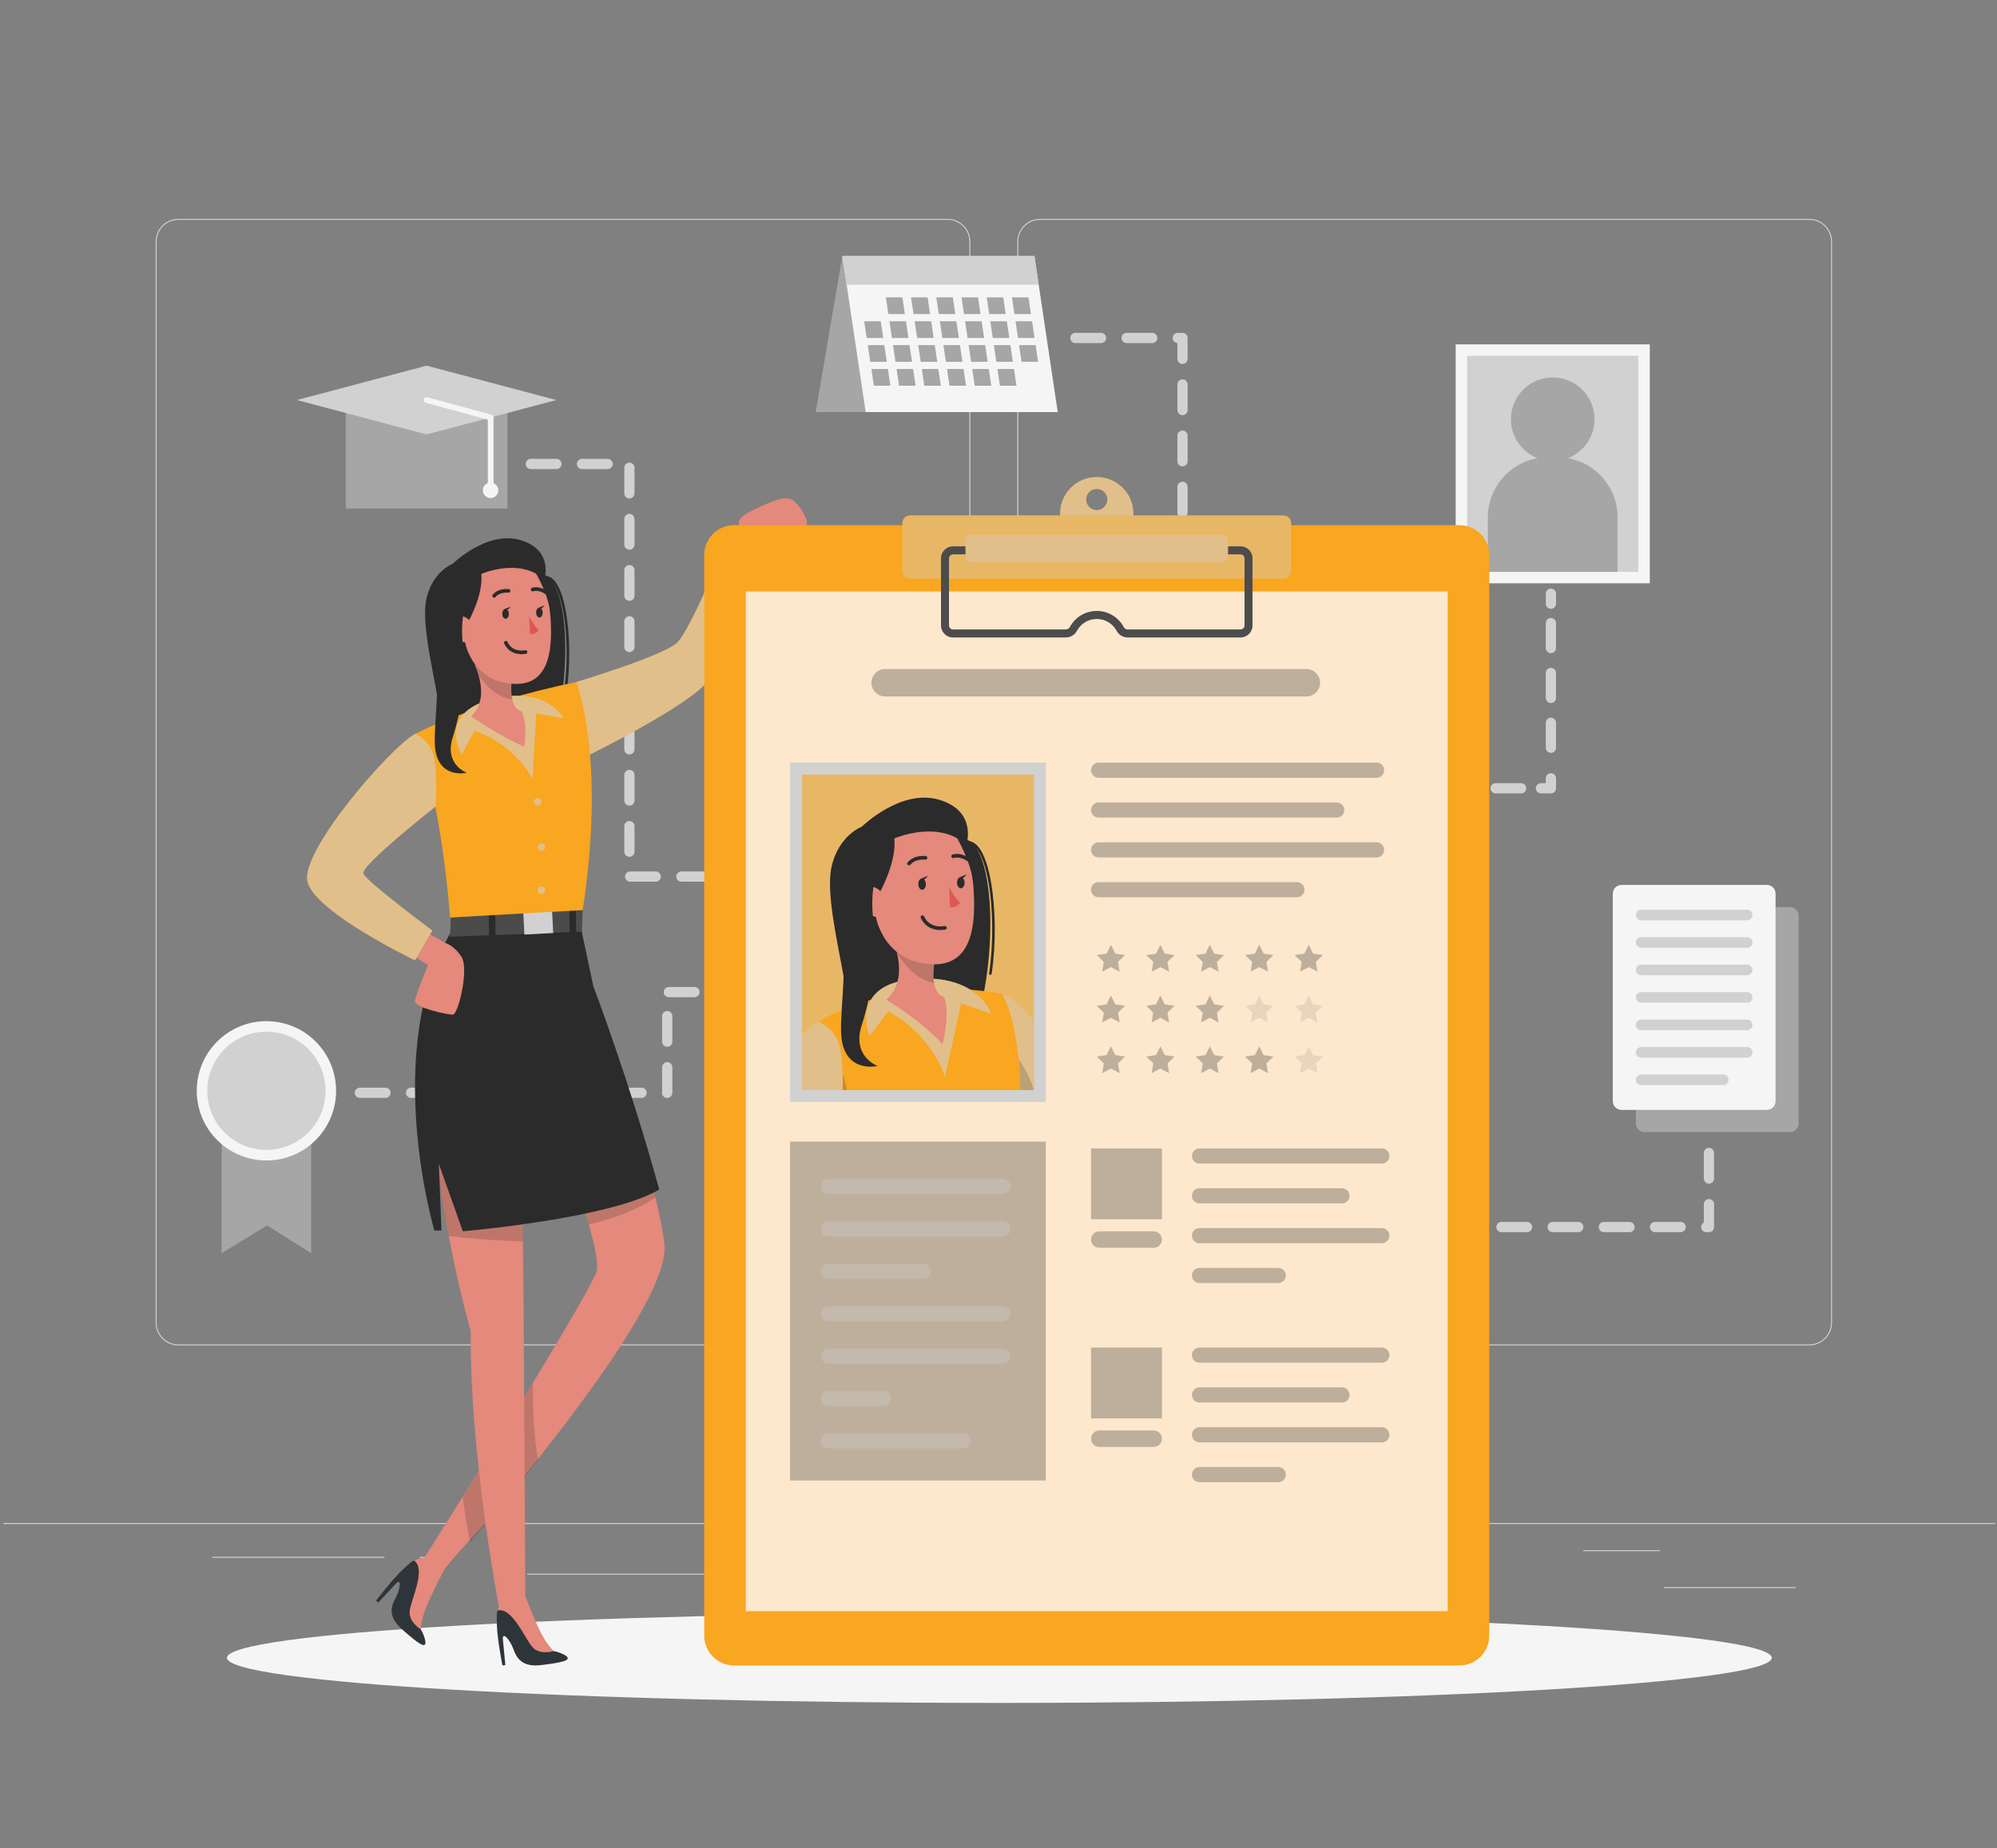 <svg width="390" height="361" viewBox="0 0 390 361" fill="none" xmlns="http://www.w3.org/2000/svg">
<rect x="0" y="0" width="390" height="361" fill="#808080" stroke="none"/>
<g clip-path="url(#clip0_405_26703)">
<path d="M389.668 297.505H0.668V297.7H389.668V297.505Z" fill="#D1D1D1"/>
<path d="M350.691 310.028H324.922V310.223H350.691V310.028Z" fill="#D1D1D1"/>
<path d="M258.357 312.14H251.594V312.334H258.357V312.14Z" fill="#D1D1D1"/>
<path d="M324.142 302.804H309.211V302.998H324.142V302.804Z" fill="#D1D1D1"/>
<path d="M75.085 304.111H41.48V304.305H75.085V304.111Z" fill="#D1D1D1"/>
<path d="M86.939 304.111H82.012V304.305H86.939V304.111Z" fill="#D1D1D1"/>
<path d="M175.833 307.396H102.953V307.59H175.833V307.396Z" fill="#D1D1D1"/>
<path d="M185.064 262.808H34.833C32.385 262.808 30.393 260.816 30.393 258.367V47.193C30.393 44.745 32.385 42.752 34.833 42.752H185.064C187.512 42.752 189.504 44.745 189.504 47.193V258.367C189.504 260.816 187.512 262.808 185.064 262.808ZM34.833 42.948C32.492 42.948 30.587 44.852 30.587 47.194V258.368C30.587 260.71 32.492 262.614 34.833 262.614H185.064C187.405 262.614 189.31 260.71 189.31 258.368V47.193C189.31 44.852 187.405 42.947 185.064 42.947L34.833 42.948Z" fill="#D1D1D1"/>
<path d="M353.344 262.808H203.114C200.666 262.808 198.674 260.816 198.674 258.367V47.193C198.674 44.745 200.666 42.752 203.114 42.752H353.344C355.793 42.752 357.785 44.745 357.785 47.193V258.367C357.786 260.816 355.793 262.808 353.344 262.808ZM203.114 42.948C200.773 42.948 198.868 44.852 198.868 47.194V258.368C198.868 260.71 200.773 262.614 203.114 262.614H353.344C355.686 262.614 357.59 260.71 357.59 258.368V47.193C357.59 44.852 355.686 42.947 353.344 42.947L203.114 42.948Z" fill="#D1D1D1"/>
<path d="M322.194 67.269H284.283V113.939H322.194V67.269Z" fill="#F5F5F5"/>
<path d="M319.961 69.499H286.51V111.709H319.961V69.499Z" fill="#D1D1D1"/>
<path d="M315.906 101.056V111.709H290.566V101.056C290.566 95.273 294.756 90.47 300.261 89.5C297.23 88.308 295.069 85.355 295.069 81.901C295.069 77.388 298.724 73.733 303.237 73.733C307.75 73.733 311.404 77.388 311.404 81.901C311.404 85.355 309.254 88.308 306.212 89.5C311.716 90.47 315.906 95.272 315.906 101.056Z" fill="#A6A6A6"/>
<path d="M99.096 78.144H67.531V99.334H99.096V78.144Z" fill="#A6A6A6"/>
<path d="M83.314 71.43L57.984 78.144L83.314 84.858L108.645 78.144L83.314 71.43Z" fill="#D1D1D1"/>
<path d="M96.385 94.377V81.541C96.385 81.29 96.216 81.07 95.974 81.005L83.461 77.607C83.166 77.525 82.858 77.702 82.778 77.999C82.697 78.295 82.872 78.601 83.169 78.682L95.271 81.968V94.361C94.698 94.577 94.287 95.126 94.287 95.775C94.287 96.611 94.965 97.289 95.801 97.289C96.638 97.289 97.315 96.611 97.315 95.775C97.315 95.145 96.932 94.606 96.385 94.377Z" fill="#F5F5F5"/>
<path d="M164.506 50.02L159.289 80.498H186.802L164.506 50.02Z" fill="#A6A6A6"/>
<path d="M206.57 80.498H169.063L164.506 50.02H202.012L206.57 80.498Z" fill="#F5F5F5"/>
<path d="M202.846 55.606H165.341L164.506 50.02H202.012L202.846 55.606Z" fill="#D1D1D1"/>
<path d="M176.72 61.352H173.489L173 58.087H176.232L176.72 61.352Z" fill="#A6A6A6"/>
<path d="M181.643 61.352H178.412L177.924 58.087H181.156L181.643 61.352Z" fill="#A6A6A6"/>
<path d="M186.57 61.352H183.338L182.85 58.087H186.081L186.57 61.352Z" fill="#A6A6A6"/>
<path d="M191.493 61.352H188.262L187.773 58.087H191.005L191.493 61.352Z" fill="#A6A6A6"/>
<path d="M196.417 61.352H193.185L192.697 58.087H195.929L196.417 61.352Z" fill="#A6A6A6"/>
<path d="M201.343 61.352H198.112L197.623 58.087H200.855L201.343 61.352Z" fill="#A6A6A6"/>
<path d="M172.493 66.016H169.262L168.773 62.751H172.005L172.493 66.016Z" fill="#A6A6A6"/>
<path d="M177.417 66.016H174.185L173.697 62.751H176.928L177.417 66.016Z" fill="#A6A6A6"/>
<path d="M182.343 66.016H179.112L178.623 62.751H181.855L182.343 66.016Z" fill="#A6A6A6"/>
<path d="M187.266 66.016H184.035L183.547 62.751H186.779L187.266 66.016Z" fill="#A6A6A6"/>
<path d="M192.19 66.016H188.959L188.471 62.751H191.702L192.19 66.016Z" fill="#A6A6A6"/>
<path d="M197.117 66.016H193.885L193.396 62.751H196.628L197.117 66.016Z" fill="#A6A6A6"/>
<path d="M202.04 66.016H198.809L198.32 62.751H201.552L202.04 66.016Z" fill="#A6A6A6"/>
<path d="M173.19 70.68H169.959L169.471 67.415H172.702L173.19 70.68Z" fill="#A6A6A6"/>
<path d="M178.115 70.68H174.883L174.395 67.415H177.626L178.115 70.68Z" fill="#A6A6A6"/>
<path d="M183.04 70.68H179.809L179.32 67.415H182.552L183.04 70.68Z" fill="#A6A6A6"/>
<path d="M187.964 70.68H184.732L184.244 67.415H187.475L187.964 70.68Z" fill="#A6A6A6"/>
<path d="M192.888 70.68H189.657L189.168 67.415H192.4L192.888 70.68Z" fill="#A6A6A6"/>
<path d="M197.813 70.68H194.582L194.094 67.415H197.326L197.813 70.68Z" fill="#A6A6A6"/>
<path d="M202.737 70.68H199.505L199.018 67.415H202.249L202.737 70.68Z" fill="#A6A6A6"/>
<path d="M173.888 75.343H170.657L170.168 72.078H173.4L173.888 75.343Z" fill="#A6A6A6"/>
<path d="M178.811 75.343H175.58L175.092 72.078H178.324L178.811 75.343Z" fill="#A6A6A6"/>
<path d="M183.738 75.343H180.506L180.018 72.078H183.249L183.738 75.343Z" fill="#A6A6A6"/>
<path d="M188.661 75.343H185.43L184.941 72.078H188.173L188.661 75.343Z" fill="#A6A6A6"/>
<path d="M193.585 75.343H190.353L189.865 72.078H193.097L193.585 75.343Z" fill="#A6A6A6"/>
<path d="M198.511 75.343H195.28L194.791 72.078H198.023L198.511 75.343Z" fill="#A6A6A6"/>
<path d="M349.558 221.133H321.176C320.236 221.133 319.475 220.371 319.475 219.431V178.886C319.475 177.946 320.236 177.184 321.176 177.184H349.558C350.497 177.184 351.259 177.946 351.259 178.886V219.432C351.258 220.371 350.497 221.133 349.558 221.133Z" fill="#A6A6A6"/>
<path d="M345.054 216.805H316.672C315.732 216.805 314.971 216.044 314.971 215.104V174.557C314.971 173.618 315.732 172.856 316.672 172.856H345.054C345.993 172.856 346.755 173.618 346.755 174.557V215.104C346.755 216.044 345.993 216.805 345.054 216.805Z" fill="#F5F5F5"/>
<path d="M341.214 179.776H320.511C319.938 179.776 319.475 179.312 319.475 178.739C319.475 178.167 319.938 177.703 320.511 177.703H341.214C341.787 177.703 342.251 178.167 342.251 178.739C342.251 179.312 341.786 179.776 341.214 179.776Z" fill="#D1D1D1"/>
<path d="M341.214 185.139H320.511C319.938 185.139 319.475 184.676 319.475 184.103C319.475 183.531 319.938 183.067 320.511 183.067H341.214C341.787 183.067 342.251 183.531 342.251 184.103C342.251 184.676 341.786 185.139 341.214 185.139Z" fill="#D1D1D1"/>
<path d="M341.214 190.504H320.511C319.938 190.504 319.475 190.04 319.475 189.467C319.475 188.895 319.938 188.431 320.511 188.431H341.214C341.787 188.431 342.251 188.895 342.251 189.467C342.251 190.04 341.786 190.504 341.214 190.504Z" fill="#D1D1D1"/>
<path d="M341.214 195.867H320.511C319.938 195.867 319.475 195.403 319.475 194.831C319.475 194.258 319.938 193.794 320.511 193.794H341.214C341.787 193.794 342.251 194.258 342.251 194.831C342.251 195.403 341.786 195.867 341.214 195.867Z" fill="#D1D1D1"/>
<path d="M341.214 201.231H320.511C319.938 201.231 319.475 200.768 319.475 200.195C319.475 199.622 319.938 199.159 320.511 199.159H341.214C341.787 199.159 342.251 199.622 342.251 200.195C342.251 200.767 341.786 201.231 341.214 201.231Z" fill="#D1D1D1"/>
<path d="M341.214 206.595H320.511C319.938 206.595 319.475 206.131 319.475 205.559C319.475 204.986 319.938 204.522 320.511 204.522H341.214C341.787 204.522 342.251 204.986 342.251 205.559C342.251 206.131 341.786 206.595 341.214 206.595Z" fill="#D1D1D1"/>
<path d="M336.546 211.959H320.511C319.938 211.959 319.475 211.496 319.475 210.923C319.475 210.35 319.938 209.887 320.511 209.887H336.546C337.119 209.887 337.583 210.35 337.583 210.923C337.583 211.495 337.118 211.959 336.546 211.959Z" fill="#D1D1D1"/>
<path d="M302.881 115.98V117.925" stroke="#D1D1D1" stroke-width="2" stroke-linecap="round" stroke-linejoin="round"/>
<path d="M302.881 121.715V150.141" stroke="#D1D1D1" stroke-width="2" stroke-linecap="round" stroke-linejoin="round" stroke-dasharray="4.87 4.87"/>
<path d="M302.881 152.037V153.982H300.936" stroke="#D1D1D1" stroke-width="2" stroke-linecap="round" stroke-linejoin="round"/>
<path d="M297.063 153.981H229.285" stroke="#D1D1D1" stroke-width="2" stroke-linecap="round" stroke-linejoin="round" stroke-dasharray="4.98 4.98"/>
<path d="M227.349 153.981H225.404V155.926" stroke="#D1D1D1" stroke-width="2" stroke-linecap="round" stroke-linejoin="round"/>
<path d="M225.404 160.06V166.261" stroke="#D1D1D1" stroke-width="2" stroke-linecap="round" stroke-linejoin="round" stroke-dasharray="5.31 5.31"/>
<path d="M225.404 168.328V170.273H223.459" stroke="#D1D1D1" stroke-width="2" stroke-linecap="round" stroke-linejoin="round"/>
<path d="M219.152 170.273H212.689" stroke="#D1D1D1" stroke-width="2" stroke-linecap="round" stroke-linejoin="round" stroke-dasharray="5.54 5.54"/>
<path d="M210.535 170.273H208.59" stroke="#D1D1D1" stroke-width="2" stroke-linecap="round" stroke-linejoin="round"/>
<path d="M333.747 225.215V239.69H225.404V193.794H210.02" stroke="#D1D1D1" stroke-width="2" stroke-miterlimit="10" stroke-linecap="round" stroke-linejoin="round" stroke-dasharray="5 5"/>
<path d="M210.019 66.016H230.935V147.159H192.699" stroke="#D1D1D1" stroke-width="2" stroke-miterlimit="10" stroke-linecap="round" stroke-linejoin="round" stroke-dasharray="5 5"/>
<path d="M103.66 90.631H122.917V171.225H151.962" stroke="#D1D1D1" stroke-width="2" stroke-miterlimit="10" stroke-linecap="round" stroke-linejoin="round" stroke-dasharray="5 5"/>
<path d="M60.772 244.804L52.137 239.358L43.293 244.804V215.725H60.772V244.804Z" fill="#A6A6A6"/>
<path d="M61.651 222.698C66.964 217.385 66.964 208.77 61.651 203.457C56.337 198.144 47.723 198.144 42.41 203.457C37.096 208.77 37.096 217.385 42.41 222.698C47.723 228.011 56.337 228.011 61.651 222.698Z" fill="#F5F5F5"/>
<path d="M60.197 221.244C64.707 216.734 64.707 209.421 60.197 204.911C55.687 200.401 48.374 200.401 43.864 204.911C39.354 209.421 39.354 216.734 43.864 221.244C48.374 225.755 55.687 225.755 60.197 221.244Z" fill="#D1D1D1"/>
<path d="M70.285 213.46H130.304V193.794H151.961" stroke="#D1D1D1" stroke-width="2" stroke-miterlimit="10" stroke-linecap="round" stroke-linejoin="round" stroke-dasharray="5 5"/>
<path d="M195.168 332.643C278.478 332.643 346.014 328.698 346.014 323.833C346.014 318.968 278.478 315.024 195.168 315.024C111.858 315.024 44.322 318.968 44.322 323.833C44.322 328.698 111.858 332.643 195.168 332.643Z" fill="#F5F5F5"/>
<path d="M88.412 110.125C88.412 110.125 84.522 111.561 83.29 116.896C82.059 122.231 85.334 133.721 85.851 139.158C86.368 144.596 80.417 155.626 95.909 156.625C111.4 157.625 113.656 115.322 106.475 112.364C99.294 109.407 88.412 110.125 88.412 110.125Z" fill="#2B2B2B"/>
<path d="M105.748 112.981C110.067 110.946 111.925 125.023 110.386 135.183" stroke="#2B2B2B" stroke-width="0.5" stroke-miterlimit="10" stroke-linecap="round" stroke-linejoin="round"/>
<path d="M142.52 107.295L144.366 102.221C144.366 102.221 143.597 101.293 147.136 99.601C150.675 97.908 152.844 96.985 154.299 97.447C155.754 97.908 157.754 101.176 157.601 102.312C157.447 103.449 147.752 104.988 147.752 104.988L146.368 108.907L142.52 107.295Z" fill="#E4897B"/>
<path d="M112.529 133.235C112.529 133.235 129.457 128.154 132.227 125.552C134.997 122.949 142.829 103.602 142.829 103.602L148.523 105.91C148.523 105.91 142.692 128.396 137.768 133.599C132.844 138.801 113.915 148.034 113.915 148.034L112.529 133.235Z" fill="#F9A620"/>
<path opacity="0.6" d="M112.529 133.235C112.529 133.235 129.457 128.154 132.227 125.552C134.997 122.949 142.829 103.602 142.829 103.602L148.523 105.91C148.523 105.91 142.692 128.396 137.768 133.599C132.844 138.801 113.915 148.034 113.915 148.034L112.529 133.235Z" fill="#D1D1D1"/>
<path d="M81.906 305.803L85.664 308.013C85.664 308.013 87.484 305.422 91.374 301.244V301.237C92.464 300.085 93.607 298.809 94.798 297.44C97.178 294.709 99.754 291.589 102.453 288.236C103.247 287.248 104.056 286.237 104.873 285.21C114.279 273.376 124.447 259.466 128.252 250.06C129.434 247.135 130.01 244.653 129.753 242.793C128.983 237.176 126.797 228.719 124.299 220.55C120.503 208.063 116.232 196.23 116.232 196.23L105.736 214.007C105.736 214.007 108.957 221.686 111.89 229.863C114.777 237.892 117.383 246.411 116.418 248.628C116.325 248.846 116.208 249.103 116.076 249.375C114.333 252.985 109.51 261.162 104.033 270.194C103.48 271.105 102.92 272.023 102.36 272.941C99.419 277.764 96.362 282.72 93.53 287.272C92.425 289.061 91.351 290.788 90.332 292.422C85.508 300.179 81.906 305.803 81.906 305.803Z" fill="#E4897B"/>
<path opacity="0.2" d="M105.087 285.21C100.123 291.45 95.354 297.114 91.807 301.237C91.301 298.701 90.787 295.698 90.383 292.422C94.483 285.84 99.501 277.718 104.06 270.195C104.02 274.178 104.168 280.068 105.087 285.21Z" fill="#2B2B2B"/>
<path d="M86.357 233.769C87.656 242.63 89.508 250.659 90.714 255.444C91.437 258.315 91.927 260.011 91.927 260.011C91.857 268.95 92.573 278.527 93.53 287.272C93.927 290.835 94.355 294.258 94.798 297.44C96.432 309.219 98.151 317.676 98.151 317.676L102.625 317.092L102.454 288.236L102.36 272.941L102.236 252.129L102.189 248.504L101.971 232.679L101.652 209.339L86.092 202.337C84.007 211.207 84.785 223.094 86.357 233.769Z" fill="#E4897B"/>
<path opacity="0.2" d="M127.995 233.913C124.019 236.66 118.651 238.309 114.979 239.196C114.131 236.294 113.034 233.034 111.89 229.86C108.957 221.683 105.736 214.004 105.736 214.004L116.232 196.227C116.232 196.227 120.503 208.06 124.299 220.547C125.692 225.091 126.984 229.728 127.995 233.913Z" fill="#2B2B2B"/>
<path opacity="0.2" d="M102.104 242.471C96.276 242.316 91.507 241.927 87.641 241.429C87.189 238.994 86.746 236.419 86.357 233.766C84.785 223.092 84.007 211.204 86.092 202.334L101.652 209.336L101.971 232.676L102.104 242.471Z" fill="#2B2B2B"/>
<path d="M128.748 232.367C119.015 238.085 90.387 240.511 90.387 240.511L85.703 227.347L86.214 240.368H84.826C84.826 240.368 74.364 204.972 88.263 181.772L113.159 179.85L115.882 192.672C115.882 192.672 122.896 211.049 128.748 232.367Z" fill="#2B2B2B"/>
<path d="M110.493 323.409C109.758 322.969 108.949 322.667 108.106 322.518C108.106 322.518 105.356 320.47 103.175 313.436L99.902 313.061C98.767 312.95 97.684 313.561 97.191 314.589C97.122 314.729 97.074 314.878 97.049 315.032C96.996 315.826 96.994 316.624 97.044 317.419C97.072 319.9 98.121 325.33 98.121 325.33L98.691 325.249L98.213 320.254C98.058 318.557 99.629 320.351 100.255 322.113C100.882 323.874 101.939 325.694 105.646 325.26C109.967 324.733 111.731 324.311 110.493 323.409Z" fill="#2E353A"/>
<path d="M102.272 310.941C102.272 310.941 103.439 314.126 104.995 317.627C106.551 321.128 108.107 322.518 108.107 322.518C108.107 322.518 105.404 323.396 103.946 321.701C102.487 320.007 99.992 313.886 97.193 314.59C97.193 314.59 97.398 313.859 97.817 313.166C98.237 312.473 102.272 310.941 102.272 310.941Z" fill="#E4897B"/>
<path d="M83.081 320.643C82.924 319.801 82.614 318.996 82.166 318.265C82.166 318.265 81.878 314.849 85.7 308.554L83.812 305.855C83.143 304.933 81.968 304.526 80.872 304.838C80.721 304.878 80.578 304.941 80.445 305.025C79.815 305.512 79.217 306.039 78.654 306.603C76.815 308.269 73.443 312.652 73.443 312.652L73.882 313.025L77.306 309.357C78.474 308.117 78.171 310.48 77.268 312.117C76.364 313.754 75.703 315.752 78.483 318.24C81.742 321.127 83.228 322.168 83.081 320.643Z" fill="#2E353A"/>
<path d="M86.969 306.223C86.969 306.223 85.357 309.208 83.767 312.694C82.176 316.179 82.166 318.266 82.166 318.266C82.166 318.266 79.717 316.823 80.02 314.608C80.323 312.392 83.252 306.467 80.871 304.838C80.871 304.838 81.554 304.508 82.351 304.362C83.147 304.216 86.969 306.223 86.969 306.223Z" fill="#E4897B"/>
<path d="M88.04 179.226L87.898 182.982L113.628 181.982L113.796 177.54L88.04 179.226Z" fill="#2B2B2B"/>
<path opacity="0.2" d="M88.04 179.226L87.898 182.982L113.628 181.982L113.796 177.54L88.04 179.226Z" fill="#D1D1D1"/>
<path d="M96.718 177.966L95.443 177.983L95.53 184.477L96.805 184.46L96.718 177.966Z" fill="#2B2B2B"/>
<path d="M107.819 177.989L102.189 178.28L102.41 182.549L108.039 182.258L107.819 177.989Z" fill="#D1D1D1"/>
<path d="M112.443 176.844L111.168 176.86L111.254 183.354L112.529 183.338L112.443 176.844Z" fill="#2B2B2B"/>
<path d="M81.049 180.812L86.93 184.177C86.93 184.177 88.717 184.66 90.158 186.968C91.6 189.276 89.531 198.202 88.411 198.202C87.29 198.202 80.963 196.817 81.049 195.585C81.135 194.354 83.587 188.506 83.587 188.506L77.902 184.967L81.049 180.812Z" fill="#E4897B"/>
<path d="M87.898 179.222C87.898 179.222 86.349 156.41 81.049 143.373C81.049 143.373 91.907 137.52 112.528 133.235C112.528 133.235 118.426 147.585 113.795 177.786L87.898 179.222Z" fill="#F9A620"/>
<path opacity="0.6" d="M105.007 157.359C105.412 157.359 105.741 157.031 105.741 156.626C105.741 156.221 105.412 155.892 105.007 155.892C104.602 155.892 104.273 156.221 104.273 156.626C104.273 157.031 104.602 157.359 105.007 157.359Z" fill="#D1D1D1"/>
<path opacity="0.6" d="M106.475 165.478C106.475 165.883 106.147 166.211 105.741 166.211C105.336 166.211 105.008 165.883 105.008 165.478C105.008 165.072 105.336 164.744 105.741 164.744C106.147 164.744 106.475 165.072 106.475 165.478Z" fill="#D1D1D1"/>
<path opacity="0.6" d="M106.475 173.886C106.475 174.292 106.147 174.62 105.741 174.62C105.336 174.62 105.008 174.292 105.008 173.886C105.008 173.481 105.336 173.153 105.741 173.153C106.147 173.153 106.475 173.482 106.475 173.886Z" fill="#D1D1D1"/>
<path d="M81.049 143.373C76.21 146.033 58.667 166.193 60.052 172.195C61.437 178.196 81.049 187.584 81.049 187.584L84.422 181.772C84.422 181.772 71.57 172.195 70.954 170.656C70.338 169.117 85.099 157.504 85.099 157.504C85.099 157.504 85.44 152.055 84.826 148.274C84.213 144.494 81.049 143.373 81.049 143.373Z" fill="#F9A620"/>
<path opacity="0.6" d="M81.049 143.373C76.21 146.033 58.667 166.193 60.052 172.195C61.437 178.196 81.049 187.584 81.049 187.584L84.422 181.772C84.422 181.772 71.57 172.195 70.954 170.656C70.338 169.117 85.099 157.504 85.099 157.504C85.099 157.504 85.44 152.055 84.826 148.274C84.213 144.494 81.049 143.373 81.049 143.373Z" fill="#D1D1D1"/>
<path d="M90.158 147.419C90.158 147.419 85.239 139.369 96.011 136.597C106.783 133.825 110.066 140.288 110.066 140.288L104.699 139.365L104.025 152.189C104.025 152.189 100.847 145.572 92.686 142.751L90.158 147.419Z" fill="#F9A620"/>
<path opacity="0.6" d="M90.158 147.419C90.158 147.419 85.239 139.369 96.011 136.597C106.783 133.825 110.066 140.288 110.066 140.288L104.699 139.365L104.025 152.189C104.025 152.189 100.847 145.572 92.686 142.751L90.158 147.419Z" fill="#D1D1D1"/>
<path d="M102.377 145.879C97.08 143.518 92.023 139.933 92.023 139.933C94.552 137.553 94.093 134.036 93.447 131.842C93.097 130.628 92.685 129.819 92.685 129.819L100.13 131.212C99.936 132.441 99.85 133.476 99.842 134.347C99.827 135.304 99.912 136.059 100.052 136.65C100.558 138.875 101.826 138.906 101.826 138.906C103.133 141.35 102.377 145.879 102.377 145.879Z" fill="#E4897B"/>
<path opacity="0.2" d="M99.843 134.348C99.828 135.305 99.913 136.06 100.053 136.651C97.097 136.262 94.856 133.897 93.448 131.843C93.098 130.629 92.686 129.82 92.686 129.82L100.131 131.213C99.936 132.442 99.851 133.477 99.843 134.348Z" fill="#2B2B2B"/>
<path d="M98.371 110.253C106.389 110.253 107.062 114.128 107.522 120.806C108.096 129.151 106.233 135.075 98.136 133.275C87.141 130.83 87.612 110.253 98.371 110.253Z" fill="#E4897B"/>
<path d="M103.334 120.434C103.334 120.434 104.228 122.129 105.213 123.125C105.213 123.125 104.657 124.005 103.504 123.854L103.334 120.434Z" fill="#DE5753"/>
<path d="M99.37 119.896C99.381 120.428 99.103 120.866 98.747 120.873C98.392 120.881 98.095 120.455 98.084 119.923C98.073 119.391 98.351 118.953 98.707 118.946C99.061 118.938 99.358 119.364 99.37 119.896Z" fill="#2B2B2B"/>
<path d="M98.559 118.975L99.707 118.496C99.707 118.496 99.151 119.483 98.559 118.975Z" fill="#2B2B2B"/>
<path d="M105.985 119.645C105.996 120.178 105.718 120.615 105.362 120.623C105.008 120.63 104.71 120.205 104.7 119.673C104.688 119.14 104.967 118.702 105.321 118.695C105.677 118.688 105.974 119.113 105.985 119.645Z" fill="#2B2B2B"/>
<path d="M105.176 118.724L106.323 118.246C106.323 118.246 105.768 119.231 105.176 118.724Z" fill="#2B2B2B"/>
<path d="M99.314 115.421C99.314 115.421 97.495 115.18 96.502 116.395" stroke="#2B2B2B" stroke-width="0.708" stroke-miterlimit="10" stroke-linecap="round" stroke-linejoin="round"/>
<path d="M104.025 115.158C104.025 115.158 105.171 114.737 106.606 115.697" stroke="#2B2B2B" stroke-width="0.708" stroke-miterlimit="10" stroke-linecap="round" stroke-linejoin="round"/>
<path d="M91.4 121.544C91.4 121.544 94.441 116.228 93.992 112.117C93.992 112.117 98.559 107.407 104.714 112.062C104.714 112.062 107.287 116.491 107.446 119.934C107.446 119.934 108.727 108.365 97.59 108.083C86.471 107.8 86.464 124.094 92.204 128.962C92.204 128.962 89.519 124.87 91.4 121.544Z" fill="#2B2B2B"/>
<path d="M92.454 122.915C92.413 121.871 91.341 120.104 89.401 120.311C87.393 120.525 86.427 124.645 91.418 125.647C92.135 125.791 92.54 125.091 92.454 122.915Z" fill="#E4897B"/>
<path d="M102.628 127.364C102.628 127.364 99.912 127.978 98.789 125.551" stroke="#2B2B2B" stroke-width="0.708" stroke-miterlimit="10" stroke-linecap="round" stroke-linejoin="round"/>
<path d="M93.993 112.117C93.993 112.117 101.395 108.83 106.296 113.171C106.296 113.171 108.221 107.457 101.655 105.508C95.089 103.559 88.412 110.125 88.412 110.125L93.993 112.117Z" fill="#2B2B2B"/>
<path d="M93.992 112.117C93.992 112.117 89.669 116.381 90.295 124.873C90.92 133.363 90.098 138.733 88.411 144.046C86.723 149.36 91.14 150.946 91.14 150.946C91.14 150.946 86.107 152.188 85.07 146.802C84.39 143.268 86.008 135.612 85.194 126.492C84.379 117.372 87.632 110.927 93.992 112.117Z" fill="#2B2B2B"/>
<path d="M214.189 93.188C210.237 93.188 207.033 96.391 207.033 100.344C207.033 104.296 210.237 107.5 214.189 107.5C218.141 107.5 221.345 104.296 221.345 100.344C221.345 96.391 218.141 93.188 214.189 93.188ZM214.189 99.651C213.042 99.651 212.112 98.721 212.112 97.574C212.112 96.427 213.042 95.497 214.189 95.497C215.337 95.497 216.266 96.426 216.266 97.574C216.266 98.721 215.337 99.651 214.189 99.651Z" fill="#F9A620"/>
<path opacity="0.6" d="M214.189 93.188C210.237 93.188 207.033 96.391 207.033 100.344C207.033 104.296 210.237 107.5 214.189 107.5C218.141 107.5 221.345 104.296 221.345 100.344C221.345 96.391 218.141 93.188 214.189 93.188ZM214.189 99.651C213.042 99.651 212.112 98.721 212.112 97.574C212.112 96.427 213.042 95.497 214.189 95.497C215.337 95.497 216.266 96.426 216.266 97.574C216.266 98.721 215.337 99.651 214.189 99.651Z" fill="#D1D1D1"/>
<path d="M285.019 325.33H143.359C140.143 325.33 137.535 322.723 137.535 319.507V108.411C137.535 105.194 140.142 102.587 143.359 102.587H285.019C288.235 102.587 290.842 105.194 290.842 108.411V319.507C290.843 322.723 288.236 325.33 285.019 325.33Z" fill="#F9A620"/>
<path opacity="0.8" d="M282.727 115.537H145.652V314.732H282.727V115.537Z" fill="#FEF9F9"/>
<path d="M250.647 113.04H177.733C176.903 113.04 176.23 112.367 176.23 111.537V102.189C176.23 101.359 176.903 100.687 177.733 100.687H250.647C251.477 100.687 252.149 101.359 252.149 102.189V111.537C252.149 112.367 251.476 113.04 250.647 113.04Z" fill="#F9A620"/>
<path opacity="0.4" d="M250.647 113.04H177.733C176.903 113.04 176.23 112.367 176.23 111.537V102.189C176.23 101.359 176.903 100.687 177.733 100.687H250.647C251.477 100.687 252.149 101.359 252.149 102.189V111.537C252.149 112.367 251.476 113.04 250.647 113.04Z" fill="#D1D1D1"/>
<path d="M242.256 124.517H220.281C219.344 124.517 218.503 124.029 218.086 123.242C217.32 121.797 215.829 120.9 214.193 120.9C212.557 120.9 211.066 121.797 210.302 123.24C209.885 124.028 209.043 124.517 208.105 124.517H186.123C184.828 124.517 183.773 123.463 183.773 122.168V109.074C183.773 107.779 184.828 106.725 186.123 106.725H242.256C243.551 106.725 244.605 107.779 244.605 109.074V122.168C244.606 123.463 243.552 124.517 242.256 124.517ZM214.194 119.344C216.406 119.344 218.425 120.558 219.461 122.513C219.606 122.786 219.928 122.961 220.282 122.961H242.257C242.694 122.961 243.051 122.605 243.051 122.168V109.074C243.051 108.636 242.695 108.281 242.257 108.281H186.125C185.687 108.281 185.331 108.637 185.331 109.074V122.168C185.331 122.606 185.687 122.961 186.125 122.961H208.107C208.462 122.961 208.784 122.785 208.928 122.513C209.962 120.557 211.98 119.344 214.194 119.344Z" fill="#2B2B2B"/>
<g opacity="0.2">
<path d="M242.256 124.517H220.281C219.344 124.517 218.503 124.029 218.086 123.242C217.32 121.797 215.829 120.9 214.193 120.9C212.557 120.9 211.066 121.797 210.302 123.24C209.885 124.028 209.043 124.517 208.105 124.517H186.123C184.828 124.517 183.773 123.463 183.773 122.168V109.074C183.773 107.779 184.828 106.725 186.123 106.725H242.256C243.551 106.725 244.605 107.779 244.605 109.074V122.168C244.606 123.463 243.552 124.517 242.256 124.517ZM214.194 119.344C216.406 119.344 218.425 120.558 219.461 122.513C219.606 122.786 219.928 122.961 220.282 122.961H242.257C242.694 122.961 243.051 122.605 243.051 122.168V109.074C243.051 108.636 242.695 108.281 242.257 108.281H186.125C185.687 108.281 185.331 108.637 185.331 109.074V122.168C185.331 122.606 185.687 122.961 186.125 122.961H208.107C208.462 122.961 208.784 122.785 208.928 122.513C209.962 120.557 211.98 119.344 214.194 119.344Z" fill="#D1D1D1"/>
</g>
<path d="M238.925 109.768H189.484C188.986 109.768 188.582 109.365 188.582 108.867V105.367C188.582 104.869 188.986 104.465 189.484 104.465H238.925C239.423 104.465 239.827 104.869 239.827 105.367V108.867C239.827 109.365 239.424 109.768 238.925 109.768Z" fill="#F9A620"/>
<path opacity="0.6" d="M238.894 109.768H189.452C188.955 109.768 188.551 109.365 188.551 108.867V105.367C188.551 104.869 188.955 104.465 189.452 104.465H238.894C239.392 104.465 239.795 104.869 239.795 105.367V108.867C239.795 109.365 239.392 109.768 238.894 109.768Z" fill="#D1D1D1"/>
<path opacity="0.3" d="M226.916 224.325H213.07V238.17H226.916V224.325Z" fill="#2B2B2B"/>
<path opacity="0.3" d="M225.301 243.746H214.684C213.792 243.746 213.07 243.023 213.07 242.133C213.07 241.241 213.793 240.519 214.684 240.519H225.301C226.193 240.519 226.915 241.242 226.915 242.133C226.915 243.024 226.193 243.746 225.301 243.746Z" fill="#2B2B2B"/>
<path opacity="0.3" d="M269.862 227.288H234.249C233.431 227.288 232.768 226.625 232.768 225.807C232.768 224.989 233.43 224.325 234.249 224.325H269.862C270.68 224.325 271.343 224.988 271.343 225.807C271.343 226.624 270.68 227.288 269.862 227.288Z" fill="#2B2B2B"/>
<path opacity="0.3" d="M262.082 235.068H234.249C233.431 235.068 232.768 234.405 232.768 233.586C232.768 232.769 233.43 232.105 234.249 232.105H262.082C262.9 232.105 263.563 232.768 263.563 233.586C263.563 234.404 262.9 235.068 262.082 235.068Z" fill="#2B2B2B"/>
<path opacity="0.3" d="M269.862 242.848H234.249C233.431 242.848 232.768 242.185 232.768 241.367C232.768 240.549 233.43 239.885 234.249 239.885H269.862C270.68 239.885 271.343 240.548 271.343 241.367C271.343 242.184 270.68 242.848 269.862 242.848Z" fill="#2B2B2B"/>
<path opacity="0.3" d="M249.634 250.628H234.249C233.431 250.628 232.768 249.965 232.768 249.146C232.768 248.329 233.43 247.665 234.249 247.665H249.634C250.452 247.665 251.115 248.328 251.115 249.146C251.115 249.964 250.452 250.628 249.634 250.628Z" fill="#2B2B2B"/>
<path opacity="0.3" d="M255.119 136.046H172.871C171.39 136.046 170.189 134.846 170.189 133.364C170.189 131.883 171.39 130.683 172.871 130.683H255.119C256.6 130.683 257.801 131.883 257.801 133.364C257.801 134.846 256.6 136.046 255.119 136.046Z" fill="#2B2B2B"/>
<path opacity="0.3" d="M268.837 151.933H214.552C213.734 151.933 213.07 151.27 213.07 150.452C213.07 149.634 213.733 148.97 214.552 148.97H268.837C269.654 148.97 270.318 149.633 270.318 150.452C270.317 151.27 269.654 151.933 268.837 151.933Z" fill="#2B2B2B"/>
<path opacity="0.3" d="M261.057 159.713H214.552C213.734 159.713 213.07 159.05 213.07 158.232C213.07 157.414 213.733 156.75 214.552 156.75H261.057C261.874 156.75 262.538 157.413 262.538 158.232C262.537 159.05 261.874 159.713 261.057 159.713Z" fill="#2B2B2B"/>
<path opacity="0.3" d="M268.837 167.493H214.552C213.734 167.493 213.07 166.83 213.07 166.012C213.07 165.194 213.733 164.53 214.552 164.53H268.837C269.654 164.53 270.318 165.193 270.318 166.012C270.317 166.83 269.654 167.493 268.837 167.493Z" fill="#2B2B2B"/>
<path opacity="0.3" d="M253.277 175.273H214.552C213.734 175.273 213.07 174.61 213.07 173.791C213.07 172.974 213.733 172.31 214.552 172.31H253.277C254.094 172.31 254.758 172.973 254.758 173.791C254.757 174.61 254.094 175.273 253.277 175.273Z" fill="#2B2B2B"/>
<path opacity="0.3" d="M216.955 184.547L217.809 186.279L219.72 186.556L218.338 187.904L218.664 189.807L216.955 188.908L215.246 189.807L215.572 187.904L214.189 186.556L216.1 186.279L216.955 184.547Z" fill="#2B2B2B"/>
<path opacity="0.3" d="M226.613 184.547L227.468 186.279L229.378 186.556L227.996 187.904L228.322 189.807L226.613 188.908L224.904 189.807L225.23 187.904L223.848 186.556L225.758 186.279L226.613 184.547Z" fill="#2B2B2B"/>
<path opacity="0.3" d="M236.272 184.547L237.126 186.279L239.037 186.556L237.654 187.904L237.981 189.807L236.272 188.908L234.562 189.807L234.888 187.904L233.506 186.556L235.417 186.279L236.272 184.547Z" fill="#2B2B2B"/>
<path opacity="0.3" d="M245.93 184.547L246.784 186.279L248.695 186.556L247.312 187.904L247.639 189.807L245.93 188.908L244.221 189.807L244.547 187.904L243.164 186.556L245.075 186.279L245.93 184.547Z" fill="#2B2B2B"/>
<path opacity="0.3" d="M255.588 184.547L256.442 186.279L258.353 186.556L256.971 187.904L257.297 189.807L255.588 188.908L253.879 189.807L254.206 187.904L252.822 186.556L254.733 186.279L255.588 184.547Z" fill="#2B2B2B"/>
<path opacity="0.3" d="M216.955 194.459L217.809 196.191L219.72 196.469L218.338 197.816L218.664 199.719L216.955 198.82L215.246 199.719L215.572 197.816L214.189 196.469L216.1 196.191L216.955 194.459Z" fill="#2B2B2B"/>
<path opacity="0.3" d="M226.613 194.459L227.468 196.191L229.378 196.469L227.996 197.816L228.322 199.719L226.613 198.82L224.904 199.719L225.23 197.816L223.848 196.469L225.758 196.191L226.613 194.459Z" fill="#2B2B2B"/>
<path opacity="0.3" d="M236.272 194.459L237.126 196.191L239.037 196.469L237.654 197.816L237.981 199.719L236.272 198.82L234.562 199.719L234.888 197.816L233.506 196.469L235.417 196.191L236.272 194.459Z" fill="#2B2B2B"/>
<path opacity="0.1" d="M245.93 194.459L246.784 196.191L248.695 196.469L247.312 197.816L247.639 199.719L245.93 198.82L244.221 199.719L244.547 197.816L243.164 196.469L245.075 196.191L245.93 194.459Z" fill="#2B2B2B"/>
<path opacity="0.1" d="M255.588 194.459L256.442 196.191L258.353 196.469L256.971 197.816L257.297 199.719L255.588 198.82L253.879 199.719L254.206 197.816L252.822 196.469L254.733 196.191L255.588 194.459Z" fill="#2B2B2B"/>
<path opacity="0.3" d="M216.955 204.372L217.809 206.103L219.72 206.381L218.338 207.729L218.664 209.632L216.955 208.733L215.246 209.632L215.572 207.729L214.189 206.381L216.1 206.103L216.955 204.372Z" fill="#2B2B2B"/>
<path opacity="0.3" d="M226.613 204.372L227.468 206.103L229.378 206.381L227.996 207.729L228.322 209.632L226.613 208.733L224.904 209.632L225.23 207.729L223.848 206.381L225.758 206.103L226.613 204.372Z" fill="#2B2B2B"/>
<path opacity="0.3" d="M236.272 204.372L237.126 206.103L239.037 206.381L237.654 207.729L237.981 209.632L236.272 208.733L234.562 209.632L234.888 207.729L233.506 206.381L235.417 206.103L236.272 204.372Z" fill="#2B2B2B"/>
<path opacity="0.3" d="M245.93 204.372L246.784 206.103L248.695 206.381L247.312 207.729L247.639 209.632L245.93 208.733L244.221 209.632L244.547 207.729L243.164 206.381L245.075 206.103L245.93 204.372Z" fill="#2B2B2B"/>
<path opacity="0.1" d="M255.588 204.372L256.442 206.103L258.353 206.381L256.971 207.729L257.297 209.632L255.588 208.733L253.879 209.632L254.206 207.729L252.822 206.381L254.733 206.103L255.588 204.372Z" fill="#2B2B2B"/>
<path opacity="0.3" d="M226.916 263.225H213.07V277.07H226.916V263.225Z" fill="#2B2B2B"/>
<path opacity="0.3" d="M225.301 282.646H214.684C213.792 282.646 213.07 281.923 213.07 281.033C213.07 280.141 213.793 279.419 214.684 279.419H225.301C226.193 279.419 226.915 280.142 226.915 281.033C226.915 281.924 226.193 282.646 225.301 282.646Z" fill="#2B2B2B"/>
<path opacity="0.3" d="M269.862 266.188H234.249C233.431 266.188 232.768 265.525 232.768 264.706C232.768 263.889 233.43 263.225 234.249 263.225H269.862C270.68 263.225 271.343 263.888 271.343 264.706C271.343 265.524 270.68 266.188 269.862 266.188Z" fill="#2B2B2B"/>
<path opacity="0.3" d="M262.082 273.968H234.249C233.431 273.968 232.768 273.305 232.768 272.486C232.768 271.669 233.43 271.005 234.249 271.005H262.082C262.9 271.005 263.563 271.668 263.563 272.486C263.563 273.304 262.9 273.968 262.082 273.968Z" fill="#2B2B2B"/>
<path opacity="0.3" d="M269.862 281.748H234.249C233.431 281.748 232.768 281.085 232.768 280.266C232.768 279.449 233.43 278.785 234.249 278.785H269.862C270.68 278.785 271.343 279.448 271.343 280.266C271.343 281.084 270.68 281.748 269.862 281.748Z" fill="#2B2B2B"/>
<path opacity="0.3" d="M249.634 289.528H234.249C233.431 289.528 232.768 288.865 232.768 288.046C232.768 287.229 233.43 286.565 234.249 286.565H249.634C250.452 286.565 251.115 287.228 251.115 288.046C251.115 288.864 250.452 289.528 249.634 289.528Z" fill="#2B2B2B"/>
<path d="M204.231 148.971H154.301V215.271H204.231V148.971Z" fill="#D1D1D1"/>
<path d="M201.899 151.304H156.635V212.937H201.899V151.304Z" fill="#F9A620"/>
<path opacity="0.4" d="M201.899 151.304H156.635V212.937H201.899V151.304Z" fill="#D1D1D1"/>
<path d="M201.899 199.183V212.938H198.383C197.332 211.965 196.243 211.109 195.185 210.502C194.578 210.152 193.987 209.888 193.411 209.732C188.129 208.301 195.714 194.141 195.714 194.141C195.714 194.141 195.714 194.141 195.722 194.149C197.48 194.725 199.69 196.716 201.899 199.183Z" fill="#F9A620"/>
<path opacity="0.6" d="M201.899 199.183V212.938H198.383C197.332 211.965 196.243 211.109 195.185 210.502C194.578 210.152 193.987 209.888 193.411 209.732C188.129 208.301 195.714 194.141 195.714 194.141C195.714 194.141 195.714 194.141 195.722 194.149C197.48 194.725 199.69 196.716 201.899 199.183Z" fill="#D1D1D1"/>
<path opacity="0.2" d="M201.9 212.891V212.938H198.383C197.333 211.965 196.244 211.109 195.186 210.503L196.228 203.991C196.228 203.991 197.488 204.948 198.912 206.885V206.893C199.978 208.34 201.122 210.331 201.9 212.891Z" fill="#2B2B2B"/>
<path d="M192.204 193.597C192.095 194.157 191.986 194.725 191.862 195.285C191.722 195.954 191.566 196.615 191.403 197.277C189.707 204.1 186.906 210.075 182.892 212.938H169.168C165.176 210.907 164.414 207.468 164.546 203.913C164.632 201.493 165.13 199.027 165.309 196.927C165.371 196.133 165.394 195.394 165.332 194.733C165.231 193.628 165.021 192.297 164.764 190.827C163.574 184.051 161.248 174.271 162.407 169.253C163.815 163.154 168.265 161.504 168.265 161.504C168.265 161.504 169.774 161.403 172.093 161.419C173.804 161.426 175.96 161.504 178.262 161.722C178.317 161.73 178.371 161.73 178.426 161.738C180.892 161.979 183.529 162.391 185.996 163.076C186.182 163.13 186.377 163.185 186.564 163.239C187.054 163.387 187.544 163.543 188.019 163.714C188.011 163.721 188.019 163.722 188.019 163.722C188.33 163.83 188.633 163.947 188.937 164.072L188.944 164.079C189.318 164.227 189.66 164.476 189.987 164.803C193.519 168.358 194.421 181.623 192.204 193.597Z" fill="#2B2B2B"/>
<path d="M188.105 164.775C193.047 162.446 195.174 178.555 193.412 190.182" stroke="#2B2B2B" stroke-width="0.5" stroke-miterlimit="10" stroke-linecap="round" stroke-linejoin="round"/>
<path d="M199.284 212.938H163.777C163.629 212.269 163.481 211.6 163.325 210.938C162.361 206.862 161.209 202.933 159.848 199.564C159.84 199.556 159.84 199.556 159.84 199.556C159.84 199.556 161.458 198.529 164.383 197.308C164.679 197.176 164.982 197.051 165.309 196.927C166.538 196.436 167.97 195.931 169.573 195.448C169.736 195.402 169.907 195.355 170.086 195.301C171.292 194.95 172.591 194.624 173.992 194.336H173.999C176.629 193.783 179.57 193.371 182.775 193.231C182.775 193.231 182.768 193.231 182.775 193.223C184.907 193.122 187.155 193.146 189.513 193.332C189.521 193.332 189.521 193.332 189.521 193.332C190.4 193.394 191.294 193.48 192.205 193.597C193.348 193.737 194.523 193.916 195.713 194.141C195.713 194.141 195.713 194.141 195.721 194.149C195.853 194.359 198.016 197.798 198.911 206.885V206.893C199.098 208.682 199.23 210.689 199.284 212.938Z" fill="#F9A620"/>
<path d="M169.783 202.387C169.783 202.387 165.723 192.384 178.401 191.254C191.08 190.124 193.587 198.033 193.587 198.033L187.698 195.994L184.555 210.349C184.555 210.349 182.196 202.287 173.505 197.586L169.783 202.387Z" fill="#F9A620"/>
<path opacity="0.6" d="M169.783 202.387C169.783 202.387 165.723 192.384 178.401 191.254C191.08 190.124 193.587 198.033 193.587 198.033L187.698 195.994L184.555 210.349C184.555 210.349 182.196 202.287 173.505 197.586L169.783 202.387Z" fill="#D1D1D1"/>
<path d="M184.085 203.989C179.336 198.859 173.062 195.296 173.062 195.296C176.096 192.728 175.783 188.682 175.178 186.136C174.851 184.727 174.429 183.778 174.429 183.778L182.853 185.819C182.556 187.212 182.396 188.39 182.335 189.385C182.259 190.477 182.311 191.345 182.436 192.029C182.879 194.602 184.326 194.715 184.326 194.715C185.672 197.585 184.085 203.989 184.085 203.989Z" fill="#E4897B"/>
<path opacity="0.2" d="M182.334 189.385C182.258 190.477 182.31 191.345 182.435 192.029C179.08 191.406 176.662 188.568 175.177 186.136C174.85 184.727 174.428 183.778 174.428 183.778L182.852 185.819C182.555 187.212 182.395 188.39 182.334 189.385Z" fill="#2B2B2B"/>
<path d="M179.662 161.654C188.837 161.654 189.608 166.088 190.134 173.73C190.791 183.28 188.659 190.058 179.394 187.998C166.81 185.2 167.349 161.654 179.662 161.654Z" fill="#E4897B"/>
<path d="M185.344 173.304C185.344 173.304 186.367 175.243 187.494 176.384C187.494 176.384 186.857 177.39 185.538 177.218L185.344 173.304Z" fill="#DE5753"/>
<path d="M180.807 172.688C180.819 173.297 180.501 173.797 180.095 173.806C179.689 173.814 179.35 173.327 179.336 172.719C179.323 172.11 179.642 171.61 180.048 171.6C180.454 171.592 180.794 172.079 180.807 172.688Z" fill="#2B2B2B"/>
<path d="M179.879 171.634L181.193 171.086C181.193 171.086 180.557 172.215 179.879 171.634Z" fill="#2B2B2B"/>
<path d="M188.375 172.401C188.388 173.01 188.069 173.51 187.663 173.519C187.257 173.527 186.918 173.04 186.905 172.432C186.891 171.823 187.21 171.322 187.617 171.313C188.023 171.305 188.363 171.792 188.375 172.401Z" fill="#2B2B2B"/>
<path d="M187.447 171.347L188.761 170.799C188.761 170.799 188.125 171.928 187.447 171.347Z" fill="#2B2B2B"/>
<path d="M180.743 167.568C180.743 167.568 178.66 167.293 177.525 168.681" stroke="#2B2B2B" stroke-width="0.708" stroke-miterlimit="10" stroke-linecap="round" stroke-linejoin="round"/>
<path d="M186.133 167.267C186.133 167.267 187.444 166.785 189.086 167.883" stroke="#2B2B2B" stroke-width="0.708" stroke-miterlimit="10" stroke-linecap="round" stroke-linejoin="round"/>
<path d="M171.687 174.574C171.687 174.574 175.167 168.49 174.652 163.787C174.652 163.787 179.88 158.396 186.923 163.724C186.923 163.724 189.867 168.791 190.05 172.731C190.05 172.731 191.515 159.493 178.77 159.169C166.046 158.846 166.038 177.491 172.608 183.062C172.608 183.062 169.534 178.379 171.687 174.574Z" fill="#2B2B2B"/>
<path d="M172.893 176.142C172.846 174.948 171.619 172.925 169.398 173.163C167.1 173.409 165.994 178.122 171.707 179.269C172.527 179.433 172.991 178.634 172.893 176.142Z" fill="#E4897B"/>
<path d="M184.534 181.234C184.534 181.234 181.427 181.936 180.141 179.16" stroke="#2B2B2B" stroke-width="0.708" stroke-miterlimit="10" stroke-linecap="round" stroke-linejoin="round"/>
<path d="M174.652 163.787C174.652 163.787 183.124 160.025 188.731 164.993C188.731 164.993 190.933 158.454 183.42 156.224C175.906 153.993 168.266 161.507 168.266 161.507L174.652 163.787Z" fill="#2B2B2B"/>
<path d="M174.652 163.787C174.652 163.787 169.705 168.667 170.421 178.384C171.137 188.1 170.196 194.245 168.265 200.326C166.334 206.407 171.388 208.222 171.388 208.222C171.388 208.222 165.629 209.642 164.442 203.479C163.664 199.436 165.516 190.674 164.584 180.237C163.652 169.8 167.374 162.425 174.652 163.787Z" fill="#2B2B2B"/>
<path opacity="0.2" d="M165.419 212.938H163.777C163.63 212.269 163.482 211.6 163.326 210.938L164.563 209.857L164.587 209.833C164.587 209.833 165.014 211.016 165.419 212.938Z" fill="#2B2B2B"/>
<path d="M164.57 212.938H156.635V202.022C157.934 200.855 159.039 200 159.84 199.556C159.84 199.556 159.84 199.556 159.848 199.564C160.066 199.642 163.489 200.972 164.166 205.166C164.399 206.613 164.516 208.285 164.563 209.857C164.594 210.962 164.586 212.027 164.57 212.938Z" fill="#F9A620"/>
<path opacity="0.6" d="M164.57 212.938H156.635V202.022C157.934 200.855 159.039 200 159.84 199.556C159.84 199.556 159.84 199.556 159.848 199.564C160.066 199.642 163.489 200.972 164.166 205.166C164.399 206.613 164.516 208.285 164.563 209.857C164.594 210.962 164.586 212.027 164.57 212.938Z" fill="#D1D1D1"/>
<path opacity="0.3" d="M204.231 223H154.301V289.207H204.231V223Z" fill="#2B2B2B"/>
<path opacity="0.3" d="M195.841 233.258H161.784C160.966 233.258 160.303 232.595 160.303 231.777C160.303 230.959 160.966 230.295 161.784 230.295H195.841C196.659 230.295 197.322 230.958 197.322 231.777C197.322 232.595 196.659 233.258 195.841 233.258Z" fill="#D1D1D1"/>
<path opacity="0.3" d="M195.841 241.539H161.784C160.966 241.539 160.303 240.876 160.303 240.058C160.303 239.24 160.966 238.577 161.784 238.577H195.841C196.659 238.577 197.322 239.24 197.322 240.058C197.322 240.876 196.659 241.539 195.841 241.539Z" fill="#D1D1D1"/>
<path opacity="0.3" d="M180.281 249.821H161.784C160.966 249.821 160.303 249.158 160.303 248.34C160.303 247.522 160.966 246.858 161.784 246.858H180.281C181.099 246.858 181.762 247.521 181.762 248.34C181.762 249.158 181.099 249.821 180.281 249.821Z" fill="#D1D1D1"/>
<path opacity="0.3" d="M195.841 258.102H161.784C160.966 258.102 160.303 257.439 160.303 256.62C160.303 255.803 160.966 255.139 161.784 255.139H195.841C196.659 255.139 197.322 255.802 197.322 256.62C197.322 257.439 196.659 258.102 195.841 258.102Z" fill="#D1D1D1"/>
<path opacity="0.3" d="M195.841 266.384H161.784C160.966 266.384 160.303 265.721 160.303 264.902C160.303 264.085 160.966 263.421 161.784 263.421H195.841C196.659 263.421 197.322 264.084 197.322 264.902C197.322 265.72 196.659 266.384 195.841 266.384Z" fill="#D1D1D1"/>
<path opacity="0.3" d="M172.501 274.665H161.784C160.966 274.665 160.303 274.002 160.303 273.183C160.303 272.366 160.966 271.702 161.784 271.702H172.501C173.319 271.702 173.982 272.365 173.982 273.183C173.982 274.002 173.319 274.665 172.501 274.665Z" fill="#D1D1D1"/>
<path opacity="0.3" d="M188.061 282.947H161.784C160.966 282.947 160.303 282.284 160.303 281.465C160.303 280.648 160.966 279.984 161.784 279.984H188.061C188.879 279.984 189.542 280.647 189.542 281.465C189.542 282.283 188.879 282.947 188.061 282.947Z" fill="#D1D1D1"/>
</g>
<defs>
<clipPath id="clip0_405_26703">
<rect width="389" height="389" fill="white" transform="translate(0.668)"/>
</clipPath>
</defs>
</svg>
